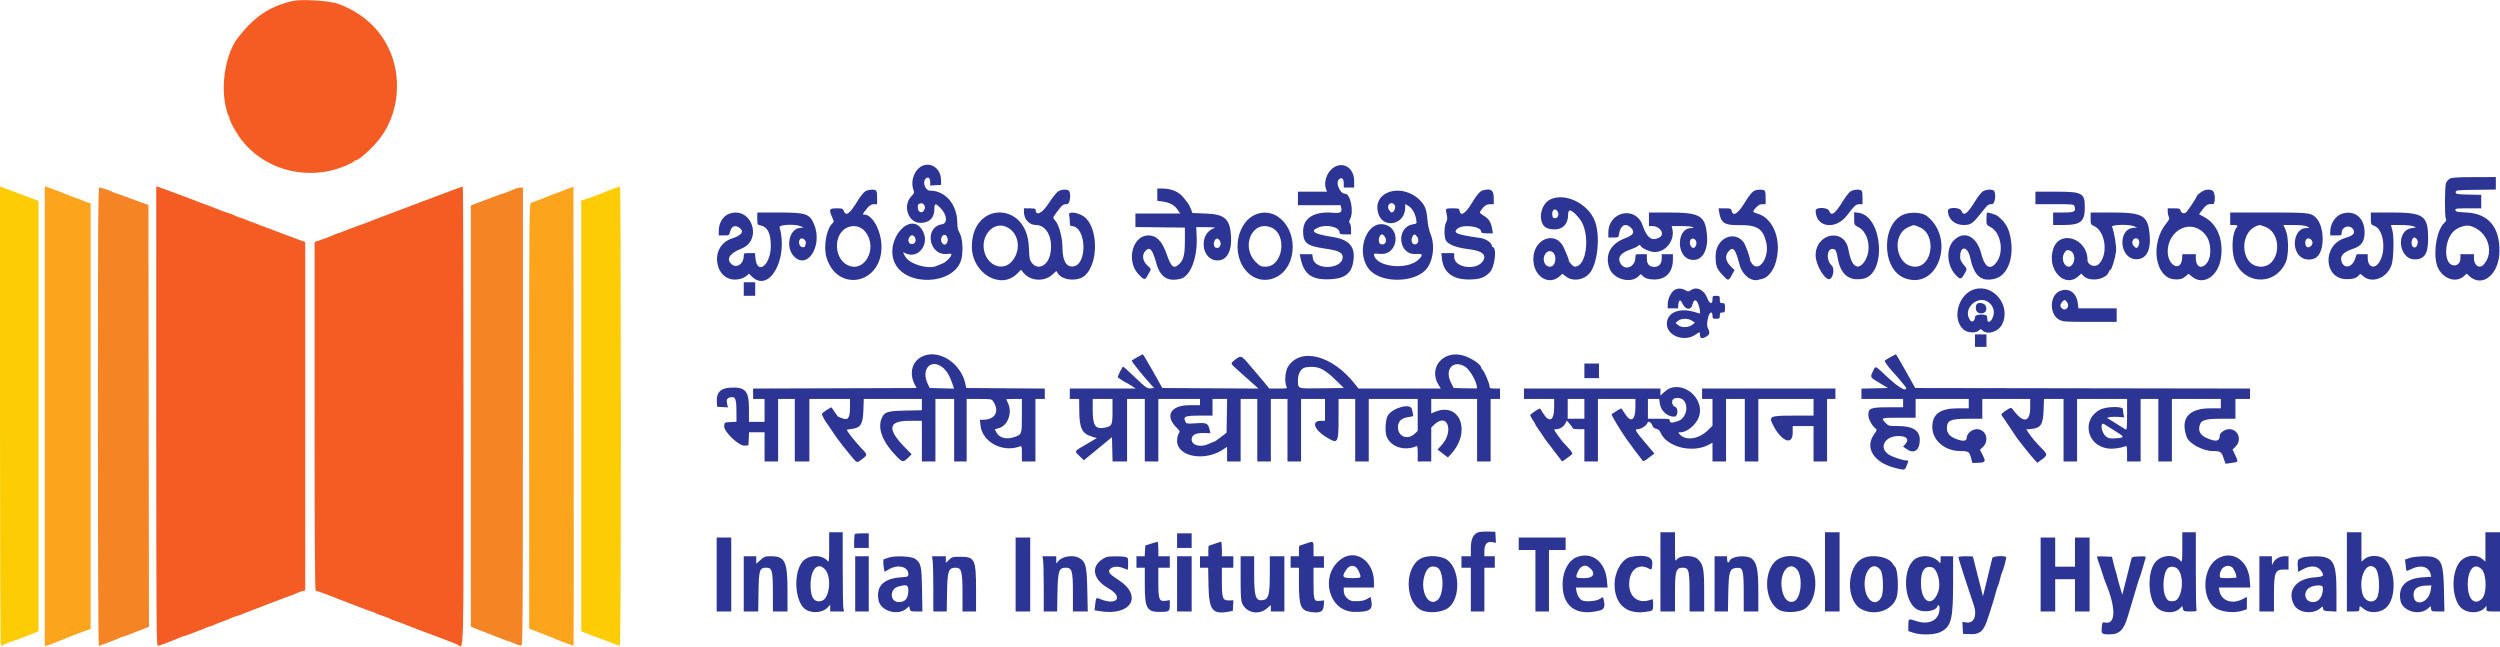 <svg id="svg" version="1.1" xmlns="http://www.w3.org/2000/svg" xmlns:xlink="http://www.w3.org/1999/xlink" width="400" height="103.497" viewBox="0, 0, 400,103.497"><g id="svgg"><path id="path0" d="M7.167 66.592 L 7.167 103.372 7.542 103.285 C 7.879 103.206,9.562 102.550,10.417 102.164 C 10.880 101.954,13.669 100.898,14.125 100.759 L 14.500 100.644 14.500 66.575 L 14.500 32.506 14.042 32.397 C 13.790 32.337,13.508 32.232,13.417 32.165 C 13.325 32.098,12.950 31.950,12.583 31.835 C 12.217 31.721,11.692 31.528,11.417 31.406 C 10.777 31.124,8.033 30.075,7.542 29.925 L 7.167 29.811 7.167 66.592 M91.083 30.112 C 90.717 30.237,90.192 30.443,89.917 30.568 C 89.642 30.694,89.229 30.850,89.000 30.917 C 88.771 30.983,88.358 31.138,88.083 31.262 C 87.581 31.487,85.504 32.275,84.958 32.447 C 84.682 32.534,84.667 34.304,84.669 66.561 L 84.671 100.583 86.544 101.307 C 87.574 101.705,88.642 102.130,88.917 102.252 C 89.856 102.669,91.718 103.338,91.776 103.280 C 91.808 103.248,91.815 86.720,91.792 66.552 L 91.750 29.883 91.083 30.112 " stroke="none" fill="#fca41c" fill-rule="evenodd"></path><path id="path1" d="M147.747 26.468 C 146.382 26.937,145.595 28.912,146.169 30.423 C 146.317 30.811,146.274 30.935,145.838 31.381 C 144.362 32.890,145.307 35.676,147.289 35.661 C 148.704 35.650,149.497 34.860,149.499 33.458 C 149.500 32.486,149.687 32.459,150.501 33.314 C 151.549 34.416,151.652 35.740,150.701 35.892 C 147.841 36.349,148.603 40.907,151.494 40.630 C 152.181 40.564,152.289 40.592,152.210 40.818 C 152.051 41.276,151.316 41.968,150.772 42.171 C 150.485 42.279,150.089 42.443,149.893 42.535 C 148.611 43.140,145.642 42.315,144.906 41.150 C 144.416 40.373,144.402 40.269,144.822 40.494 C 146.808 41.557,148.775 39.173,147.682 37.030 C 145.853 33.445,141.448 38.330,143.154 42.051 C 144.910 45.882,152.474 45.615,153.763 41.676 C 154.160 40.461,154.039 38.125,153.533 37.269 C 153.270 36.824,153.167 36.377,153.167 35.692 C 153.167 32.728,151.286 30.500,148.786 30.500 C 148.051 30.500,147.551 29.139,148.088 28.602 C 148.479 28.212,148.833 28.453,148.833 29.110 L 148.833 29.684 149.708 29.634 L 150.583 29.583 150.560 28.708 C 150.518 27.087,149.138 25.989,147.747 26.468 M213.192 26.944 C 212.246 27.688,211.771 29.210,212.163 30.239 L 212.325 30.667 209.996 30.667 L 207.667 30.667 207.667 31.750 L 207.667 32.833 211.080 32.833 L 214.494 32.833 214.599 33.252 C 214.772 33.942,214.452 34.146,213.349 34.046 C 210.292 33.769,208.500 34.860,208.500 37.000 C 208.500 38.887,209.106 39.364,212.034 39.780 C 214.164 40.083,214.835 40.409,214.831 41.136 C 214.820 43.109,210.378 43.296,210.065 41.337 L 209.957 40.667 208.958 40.667 L 207.958 40.667 208.065 41.199 C 208.581 43.779,209.743 44.717,212.395 44.694 C 214.972 44.672,216.138 43.911,216.497 42.015 C 216.959 39.581,215.983 38.351,213.250 37.922 C 210.167 37.438,209.503 36.996,210.952 36.391 C 212.276 35.838,214.333 36.326,214.333 37.192 C 214.333 37.454,214.470 37.500,215.250 37.500 L 216.167 37.500 216.167 36.700 C 216.167 36.260,216.078 35.812,215.970 35.703 C 215.819 35.552,215.829 35.404,216.012 35.061 C 216.651 33.867,216.082 31.000,215.206 31.000 C 214.375 31.000,213.628 29.183,214.248 28.668 C 214.678 28.312,215.000 28.595,215.000 29.328 L 215.000 30.000 215.833 30.000 L 216.667 30.000 216.667 28.989 C 216.667 26.790,214.789 25.685,213.192 26.944 M391.981 28.583 C 391.742 28.713,391.464 29.029,391.363 29.285 C 391.147 29.837,391.130 34.620,391.344 35.019 C 391.447 35.213,391.388 35.382,391.139 35.604 C 389.980 36.639,389.326 39.879,389.825 42.111 C 390.332 44.378,392.812 45.517,394.266 44.152 L 394.667 43.775 395.057 44.142 C 397.188 46.144,399.917 43.865,399.917 40.083 C 399.917 36.286,398.105 34.183,394.683 34.007 C 393.179 33.930,392.912 33.874,392.865 33.625 C 392.814 33.360,392.999 33.333,394.904 33.333 L 397.000 33.333 397.000 32.255 L 397.000 31.177 394.958 31.130 C 393.043 31.086,392.917 31.063,392.917 30.750 C 392.917 30.430,393.043 30.415,396.125 30.371 L 399.333 30.326 399.333 29.330 L 399.333 28.333 395.875 28.340 C 393.214 28.345,392.316 28.401,391.981 28.583 M185.167 31.148 L 185.167 32.129 185.958 32.237 C 187.143 32.399,187.864 32.776,188.386 33.509 L 188.855 34.167 185.261 34.167 L 181.667 34.167 181.667 35.247 L 181.667 36.327 185.625 36.372 L 189.583 36.417 189.581 38.583 C 189.578 40.960,189.343 41.742,188.411 42.475 C 187.738 43.004,187.336 42.589,186.664 40.667 C 185.934 38.579,185.046 37.667,183.747 37.667 C 181.224 37.667,180.159 41.658,182.104 43.821 C 182.972 44.787,183.215 44.852,183.540 44.208 C 183.668 43.956,183.872 43.592,183.994 43.400 C 184.196 43.082,184.157 42.996,183.570 42.458 C 182.814 41.765,182.674 40.803,183.238 40.180 C 183.959 39.383,184.381 39.839,184.999 42.083 C 185.616 44.326,186.838 45.120,188.883 44.607 C 190.492 44.203,191.630 41.203,191.467 37.796 L 191.397 36.333 193.074 36.348 C 194.145 36.357,194.596 36.409,194.324 36.491 C 191.733 37.277,192.147 41.667,194.812 41.667 C 196.308 41.667,197.120 40.193,196.964 37.763 C 196.788 35.017,195.968 34.284,192.939 34.167 L 190.795 34.083 190.531 33.417 C 190.387 33.050,190.189 32.661,190.092 32.552 C 189.996 32.443,189.731 32.097,189.505 31.783 C 188.746 30.733,187.508 30.169,185.958 30.168 L 185.167 30.167 185.167 31.148 M138.471 30.589 C 138.226 30.722,137.669 31.413,137.233 32.124 C 135.943 34.231,135.348 34.664,135.000 33.750 C 134.855 33.369,134.755 33.333,133.837 33.333 C 132.676 33.333,132.586 33.522,133.153 34.772 C 133.461 35.449,133.461 35.465,133.138 35.788 C 132.203 36.723,131.735 39.532,132.239 41.191 C 133.961 46.867,141.040 45.494,141.040 39.485 C 141.040 37.007,139.613 34.333,138.290 34.333 C 137.988 34.333,137.989 34.317,138.308 33.875 C 138.961 32.968,139.343 32.667,139.840 32.667 L 140.333 32.667 140.333 31.601 C 140.333 30.783,140.272 30.512,140.070 30.434 C 139.631 30.266,138.942 30.333,138.471 30.589 M169.291 30.638 C 169.039 30.804,168.388 31.622,167.845 32.455 C 166.701 34.208,165.723 34.660,165.672 33.458 C 165.669 33.390,165.254 33.333,164.750 33.333 L 163.833 33.333 163.833 33.925 C 163.833 35.081,164.681 36.000,165.748 36.000 C 167.533 36.000,168.608 38.301,168.002 40.824 C 167.605 42.479,166.156 43.212,165.238 42.221 C 164.741 41.685,164.708 41.539,164.609 39.417 C 164.269 32.165,155.500 32.202,155.500 39.456 C 155.500 43.744,160.141 46.471,162.793 43.740 L 163.352 43.164 163.777 43.669 C 164.896 44.999,167.093 45.119,168.399 43.922 L 169.011 43.362 169.280 43.773 C 170.037 44.927,172.602 45.072,173.668 44.019 C 175.846 41.869,175.666 36.192,173.370 34.612 C 172.439 33.971,170.907 33.798,171.055 34.350 C 171.114 34.570,171.163 35.069,171.164 35.458 C 171.166 35.986,171.233 36.167,171.425 36.167 C 173.835 36.167,174.075 42.400,171.673 42.637 C 170.604 42.742,170.003 41.693,170.001 39.719 C 169.999 38.056,169.445 35.951,168.836 35.298 C 168.400 34.830,168.391 34.873,169.169 33.830 C 169.951 32.782,170.096 32.673,170.708 32.669 C 171.266 32.666,171.443 30.642,170.903 30.434 C 170.419 30.249,169.755 30.333,169.291 30.638 M237.286 30.449 C 236.810 30.573,236.288 31.164,235.527 32.440 C 234.488 34.182,233.672 34.700,233.530 33.707 C 233.481 33.364,233.388 33.333,232.405 33.333 C 231.235 33.333,231.243 33.325,231.493 34.404 C 231.610 34.907,231.583 35.178,231.379 35.571 C 231.068 36.171,231.028 37.710,231.306 38.384 C 231.586 39.064,232.905 39.610,234.833 39.842 C 237.060 40.110,237.857 40.689,237.337 41.660 C 236.424 43.366,232.667 42.915,232.667 41.100 L 232.667 40.500 231.643 40.500 L 230.620 40.500 230.713 41.398 C 230.937 43.572,232.438 44.731,235.014 44.717 C 236.723 44.709,237.470 44.458,238.333 43.602 C 239.137 42.805,239.540 39.763,238.870 39.540 C 238.758 39.503,238.667 39.373,238.667 39.251 C 238.667 38.832,237.686 38.190,236.874 38.078 C 233.163 37.565,232.462 37.297,233.117 36.642 C 233.931 35.828,237.000 36.175,237.000 37.081 C 237.000 37.276,237.211 37.333,237.931 37.333 L 238.863 37.333 238.745 36.625 C 238.570 35.571,238.231 35.033,237.415 34.516 C 236.694 34.059,236.687 34.045,236.957 33.651 C 237.434 32.954,237.867 32.667,238.442 32.667 L 239.000 32.667 239.000 31.673 C 239.000 30.427,238.565 30.117,237.286 30.449 M280.852 30.452 C 280.366 30.644,279.953 31.128,279.129 32.468 C 278.059 34.207,277.301 34.678,277.068 33.750 C 276.971 33.364,276.891 33.333,275.967 33.333 L 274.971 33.333 275.085 34.042 C 275.347 35.669,275.959 36.058,278.202 36.020 C 281.153 35.970,282.085 36.566,282.610 38.836 C 283.142 41.139,281.465 43.651,280.345 42.228 C 280.155 41.986,280.000 41.699,280.000 41.589 C 280.000 41.121,279.277 39.140,278.958 38.734 C 277.404 36.758,274.500 38.187,274.500 40.928 C 274.500 42.532,274.645 42.950,275.546 43.935 C 276.511 44.991,276.552 44.992,277.110 43.977 L 277.531 43.213 276.918 42.617 C 276.099 41.822,275.954 40.933,276.534 40.259 C 277.307 39.360,277.664 39.780,278.340 42.383 C 278.756 43.984,280.205 45.122,281.369 44.761 C 281.487 44.724,281.783 44.651,282.027 44.598 C 282.772 44.435,283.623 43.452,284.015 42.299 C 285.225 38.744,283.859 34.892,281.129 34.157 C 280.373 33.953,280.358 33.854,280.984 33.184 C 281.323 32.821,281.621 32.667,281.984 32.667 L 282.500 32.667 282.500 31.601 C 282.500 30.783,282.439 30.512,282.236 30.434 C 281.922 30.314,281.176 30.323,280.852 30.452 M296.138 30.589 C 295.893 30.722,295.336 31.413,294.900 32.124 C 293.610 34.231,293.014 34.664,292.667 33.750 C 292.435 33.141,290.498 33.103,290.504 33.708 C 290.530 36.399,293.695 36.863,295.532 34.446 C 296.718 32.885,296.960 32.667,297.506 32.667 L 298.000 32.667 298.000 31.601 C 298.000 30.783,297.939 30.512,297.736 30.434 C 297.298 30.266,296.609 30.333,296.138 30.589 M317.304 30.589 C 317.059 30.722,316.502 31.413,316.067 32.124 C 314.776 34.231,314.181 34.664,313.833 33.750 C 313.602 33.141,311.664 33.103,311.670 33.708 C 311.684 35.062,312.727 36.000,314.219 36.000 C 315.312 36.000,315.636 35.776,316.956 34.108 C 318.061 32.712,318.109 32.673,318.708 32.669 C 319.266 32.666,319.443 30.642,318.903 30.434 C 318.465 30.266,317.776 30.333,317.304 30.589 M352.123 30.777 C 351.780 31.020,351.500 31.281,351.500 31.355 C 351.500 31.558,350.060 33.743,349.763 33.989 C 349.436 34.261,348.995 34.099,348.881 33.666 C 348.807 33.381,348.653 33.333,347.814 33.333 L 346.833 33.333 346.833 33.844 C 346.833 34.125,346.913 34.505,347.011 34.688 C 347.159 34.964,347.093 35.139,346.618 35.719 C 343.983 38.939,344.781 44.455,347.917 44.694 C 348.728 44.756,349.175 44.638,349.654 44.235 L 350.167 43.804 350.672 44.229 C 352.495 45.763,354.908 44.252,355.347 41.301 C 355.782 38.373,354.762 35.850,352.691 34.731 L 351.851 34.277 352.161 33.847 C 352.936 32.772,353.245 32.577,354.042 32.658 C 354.497 32.704,354.469 30.751,354.011 30.506 C 353.465 30.214,352.775 30.313,352.123 30.777 M222.069 30.801 C 220.678 31.378,220.088 32.613,220.501 34.087 C 221.234 36.704,224.833 35.983,224.833 33.220 L 224.833 32.648 225.349 32.949 C 225.941 33.294,226.444 34.173,226.596 35.127 C 226.702 35.785,226.701 35.785,226.059 35.895 C 223.331 36.361,223.704 40.779,226.459 40.637 C 227.650 40.576,227.750 40.717,227.042 41.461 C 225.239 43.354,219.833 42.712,219.833 40.605 C 219.833 40.568,220.302 40.575,220.875 40.620 C 223.711 40.843,224.244 36.436,221.444 35.911 C 218.401 35.340,216.793 40.838,219.276 43.322 C 221.225 45.271,226.059 45.233,228.039 43.253 C 229.276 42.016,229.667 39.298,228.877 37.417 C 228.684 36.958,228.480 36.058,228.422 35.417 C 228.244 33.450,228.033 32.882,227.149 31.999 C 225.781 30.630,223.678 30.134,222.069 30.801 M325.667 31.667 L 325.667 32.667 328.739 32.667 C 331.664 32.667,331.816 32.683,331.917 33.000 C 332.189 33.857,331.938 34.000,330.155 34.000 L 328.500 34.000 328.500 35.000 L 328.500 36.000 330.183 36.000 C 332.859 36.000,333.543 35.461,333.570 33.333 C 333.600 30.877,333.234 30.667,328.933 30.667 L 325.667 30.667 325.667 31.667 M248.083 31.892 C 246.248 32.744,245.975 36.097,247.703 36.560 C 249.616 37.073,250.897 36.182,250.897 34.340 C 250.897 33.294,251.492 33.500,252.703 34.965 C 254.499 37.137,253.973 42.660,251.970 42.666 C 251.690 42.667,251.000 41.929,251.000 41.628 C 251.000 41.539,250.898 41.231,250.773 40.942 C 250.648 40.653,250.413 40.102,250.251 39.717 C 249.025 36.798,245.333 38.105,245.333 41.458 C 245.333 44.237,247.830 45.814,249.598 44.153 L 249.976 43.798 250.577 44.256 C 251.645 45.071,253.369 44.832,254.315 43.738 C 255.634 42.212,256.090 37.721,255.167 35.344 C 254.087 32.566,250.451 30.794,248.083 31.892 M147.826 32.741 C 148.296 33.307,147.643 34.298,147.097 33.845 C 146.784 33.585,146.745 32.730,147.042 32.610 C 147.413 32.461,147.622 32.495,147.826 32.741 M223.173 32.845 C 223.365 33.204,223.016 34.000,222.667 34.000 C 222.579 34.000,222.388 33.818,222.242 33.595 C 221.921 33.105,222.156 32.500,222.667 32.500 C 222.844 32.500,223.071 32.655,223.173 32.845 M249.158 33.740 C 249.516 34.171,249.310 34.917,248.833 34.917 C 248.481 34.917,248.408 34.829,248.363 34.351 C 248.291 33.605,248.752 33.251,249.158 33.740 M116.770 34.164 C 115.719 34.497,115.000 35.624,115.000 36.937 L 115.000 37.667 115.827 37.667 C 116.650 37.667,116.655 37.664,116.833 37.002 C 117.048 36.204,117.596 35.973,118.251 36.402 C 119.154 36.994,118.728 37.639,117.083 38.171 C 113.231 39.416,114.411 45.530,118.333 44.648 C 118.746 44.556,119.251 44.323,119.455 44.131 L 119.827 43.781 120.252 44.206 C 123.025 46.980,126.168 41.487,124.733 36.375 C 124.610 35.935,127.188 35.803,128.114 36.202 L 128.583 36.404 127.981 36.461 C 126.298 36.619,125.657 39.511,126.984 40.958 C 129.139 43.307,131.691 39.342,130.249 35.887 C 129.541 34.194,128.962 34.002,124.542 34.001 L 121.167 34.000 121.167 34.979 C 121.167 35.916,121.187 35.962,121.629 36.051 C 122.809 36.287,123.334 37.309,123.332 39.365 C 123.330 42.404,121.141 44.141,120.870 41.319 L 120.791 40.500 119.895 40.500 C 119.022 40.500,119.000 40.512,119.000 40.975 C 119.000 42.218,117.878 42.976,117.069 42.280 C 116.130 41.472,116.710 40.538,118.618 39.785 C 122.071 38.422,120.302 33.043,116.770 34.164 M201.417 34.146 C 197.858 35.068,196.781 40.806,199.641 43.613 C 201.837 45.769,205.324 44.810,206.437 41.744 C 207.927 37.639,205.005 33.216,201.417 34.146 M263.833 35.083 L 263.833 36.167 264.342 36.167 C 265.607 36.167,266.453 37.490,265.511 37.994 C 264.294 38.645,263.509 38.086,262.827 36.083 C 261.735 32.873,257.333 33.801,257.333 37.241 L 257.333 38.000 258.145 38.000 C 258.955 38.000,258.958 37.998,259.058 37.375 C 259.272 36.042,260.119 35.604,260.924 36.409 C 261.639 37.124,261.395 37.594,260.045 38.103 C 257.697 38.988,256.761 40.729,257.487 42.860 C 258.111 44.691,260.988 45.470,262.225 44.143 C 262.508 43.839,262.581 43.823,262.736 44.034 C 263.067 44.483,263.739 44.722,264.666 44.721 C 266.573 44.720,267.667 43.536,267.667 41.475 L 267.667 40.667 266.773 40.667 L 265.879 40.667 265.879 41.348 C 265.879 42.205,265.412 42.724,264.661 42.703 C 263.879 42.681,263.500 42.253,263.500 41.391 L 263.500 40.667 262.583 40.667 C 261.682 40.667,261.667 40.675,261.667 41.153 C 261.667 42.746,259.959 43.421,259.252 42.108 C 258.739 41.156,259.352 40.396,261.083 39.839 C 261.450 39.721,261.887 39.504,262.055 39.357 C 262.336 39.112,262.373 39.113,262.519 39.373 C 262.730 39.750,264.079 40.334,264.730 40.330 C 266.553 40.317,267.981 38.478,267.582 36.658 L 267.474 36.167 269.028 36.169 C 269.884 36.171,270.696 36.244,270.833 36.333 C 271.023 36.456,270.954 36.496,270.544 36.497 C 268.320 36.508,268.150 40.895,270.350 41.503 C 272.167 42.005,273.366 40.290,273.111 37.555 C 272.825 34.488,272.007 34.010,267.042 34.004 L 263.833 34.000 263.833 35.083 M296.667 34.975 C 296.667 35.992,296.668 35.994,297.319 36.326 C 299.161 37.266,299.561 40.568,298.032 42.208 C 297.047 43.265,296.168 42.386,295.741 39.917 C 295.136 36.412,290.500 37.255,290.500 40.870 C 290.500 42.268,291.851 44.667,292.639 44.667 C 293.269 44.667,293.612 42.996,293.083 42.500 C 291.953 41.438,292.434 39.215,293.630 39.974 C 293.747 40.048,293.920 40.590,294.014 41.179 C 294.450 43.891,295.803 45.022,298.095 44.592 C 301.909 43.877,301.261 34.572,297.361 34.049 L 296.667 33.956 296.667 34.975 M304.965 34.199 C 301.022 35.247,300.861 43.021,304.752 44.501 C 310.034 46.509,312.976 38.242,308.291 34.556 C 307.649 34.050,306.135 33.888,304.965 34.199 M317.833 34.997 C 317.833 35.980,317.841 35.997,318.458 36.313 C 320.325 37.269,320.727 40.844,319.133 42.328 C 318.234 43.166,317.509 42.574,317.001 40.589 C 316.270 37.729,314.192 36.769,312.547 38.531 C 311.364 39.798,311.493 42.393,312.813 43.875 C 313.591 44.748,313.766 44.757,314.242 43.945 C 314.772 43.042,314.772 43.040,314.167 42.333 C 313.892 42.012,313.656 41.600,313.641 41.417 C 313.473 39.292,314.806 39.189,315.251 41.292 C 315.864 44.187,317.024 45.154,319.208 44.588 C 321.234 44.062,322.307 41.185,321.674 37.970 C 321.364 36.396,320.829 35.519,319.564 34.510 C 319.388 34.370,318.231 34.003,317.958 34.001 C 317.890 34.000,317.833 34.448,317.833 34.997 M334.500 34.959 C 334.500 35.870,334.526 35.930,335.011 36.145 C 336.854 36.961,337.364 40.590,335.863 42.208 C 335.244 42.876,334.000 42.464,334.000 41.592 C 334.000 38.127,329.554 36.687,328.520 39.817 C 327.423 43.139,330.366 46.250,332.611 44.140 L 333.002 43.773 333.335 44.130 C 334.301 45.167,337.022 44.744,337.418 43.496 C 337.475 43.315,337.589 43.167,337.671 43.167 C 337.864 43.167,338.430 41.321,338.566 40.250 C 338.664 39.474,338.280 37.103,337.925 36.292 C 337.767 35.931,340.648 35.858,341.447 36.202 L 341.917 36.404 341.315 36.461 C 338.801 36.697,339.111 41.283,341.653 41.467 C 343.340 41.589,344.186 40.144,343.944 37.555 C 343.654 34.450,342.890 34.002,337.875 34.001 L 334.500 34.000 334.500 34.959 M356.833 35.000 L 356.833 36.000 357.417 36.000 C 358.001 36.000,358.132 36.129,357.848 36.425 C 357.178 37.125,356.984 39.969,357.502 41.506 C 358.863 45.546,363.898 45.861,365.698 42.020 C 366.216 40.914,366.216 37.953,365.698 36.792 L 365.345 36.000 367.048 36.006 C 368.208 36.010,368.883 36.088,369.167 36.250 C 369.583 36.488,369.583 36.488,368.949 36.494 C 367.219 36.510,366.524 39.452,367.905 40.915 C 368.504 41.550,369.515 41.714,370.388 41.316 C 372.032 40.567,372.048 36.102,370.412 34.690 C 369.663 34.045,369.175 34.000,362.876 34.000 L 356.833 34.000 356.833 35.000 M374.750 34.184 C 373.694 34.509,372.844 35.777,372.837 37.042 L 372.833 37.667 373.750 37.667 C 374.617 37.667,374.667 37.644,374.667 37.250 C 374.667 36.296,375.883 35.871,376.458 36.624 C 376.937 37.251,376.559 37.695,375.216 38.086 C 371.532 39.157,371.744 44.664,375.469 44.666 C 376.545 44.667,377.099 44.484,377.445 44.014 C 377.619 43.778,377.682 43.790,378.043 44.129 C 379.454 45.454,381.931 44.518,382.652 42.388 C 382.985 41.404,383.068 37.927,382.785 36.875 L 382.549 36.000 384.097 36.000 C 384.948 36.000,385.856 36.088,386.114 36.194 L 386.583 36.389 385.863 36.499 C 383.280 36.893,383.748 41.500,386.372 41.500 C 387.912 41.500,388.501 40.587,388.499 38.197 C 388.497 34.493,387.810 34.002,382.625 34.001 L 379.333 34.000 379.335 34.958 C 379.337 35.910,379.341 35.919,379.971 36.183 C 381.473 36.813,381.835 40.454,380.562 42.125 C 379.812 43.110,378.833 42.642,378.833 41.296 L 378.833 40.667 377.956 40.667 L 377.078 40.667 376.793 41.470 C 376.327 42.782,375.098 43.051,374.673 41.935 C 374.320 41.005,374.869 40.343,376.417 39.834 C 377.834 39.367,378.333 38.671,378.333 37.167 C 378.333 34.867,376.767 33.564,374.750 34.184 M138.445 37.075 C 140.599 39.776,138.192 43.949,135.422 42.315 C 133.680 41.287,133.372 38.273,134.867 36.878 C 135.939 35.877,137.560 35.966,138.445 37.075 M160.938 36.267 C 162.953 37.099,163.490 39.818,162.011 41.698 C 160.605 43.486,158.036 42.624,157.470 40.175 C 156.900 37.705,158.917 35.432,160.938 36.267 M307.142 36.355 C 309.848 37.479,309.257 42.667,306.424 42.667 C 303.374 42.667,302.500 37.600,305.333 36.343 C 306.260 35.932,306.124 35.932,307.142 36.355 M362.349 36.256 C 365.341 37.311,364.841 42.667,361.750 42.667 C 358.280 42.667,358.148 36.614,361.604 36.004 C 361.615 36.002,361.951 36.115,362.349 36.256 M395.350 36.178 C 398.046 37.027,399.152 40.278,397.429 42.292 C 396.748 43.088,395.833 42.517,395.833 41.296 L 395.833 40.667 394.750 40.667 L 393.667 40.667 393.667 41.329 C 393.667 42.118,393.115 42.607,392.420 42.432 C 390.957 42.065,391.070 38.422,392.589 36.995 C 393.325 36.303,394.574 35.934,395.350 36.178 M203.400 36.399 C 206.022 37.495,205.290 42.667,202.513 42.667 C 201.762 42.667,201.615 42.599,200.957 41.958 C 198.437 39.500,200.358 35.128,203.400 36.399 M351.717 36.607 C 353.069 37.299,353.743 38.646,353.641 40.450 C 353.507 42.815,351.333 43.613,351.333 41.296 L 351.333 40.667 350.260 40.667 L 349.186 40.667 349.135 41.358 C 348.969 43.592,346.833 42.552,346.833 40.238 C 346.833 37.411,349.466 35.454,351.717 36.607 M146.500 38.437 C 146.500 38.910,146.024 39.203,145.621 38.978 C 145.256 38.774,145.251 38.200,145.610 37.803 C 145.958 37.419,146.500 37.805,146.500 38.437 M151.609 38.128 C 151.717 38.559,151.537 39.016,151.216 39.123 C 150.871 39.237,150.470 38.642,150.584 38.186 C 150.782 37.397,151.417 37.361,151.609 38.128 M221.593 37.909 C 222.024 38.566,221.587 39.318,220.923 39.063 C 220.380 38.854,220.591 37.500,221.167 37.500 C 221.254 37.500,221.446 37.684,221.593 37.909 M226.760 37.909 C 227.059 38.365,226.962 38.915,226.556 39.071 C 225.976 39.293,225.634 38.518,226.006 37.822 C 226.236 37.393,226.437 37.416,226.760 37.909 M128.924 38.958 C 128.874 39.088,128.833 39.255,128.833 39.329 C 128.833 39.600,128.336 39.646,128.088 39.398 C 127.745 39.055,127.765 38.390,128.125 38.180 C 128.472 37.978,129.075 38.565,128.924 38.958 M342.266 38.586 C 342.366 38.985,342.097 39.667,341.839 39.667 C 341.580 39.667,341.167 39.155,341.167 38.833 C 341.167 38.046,342.078 37.841,342.266 38.586 M370.000 38.833 C 370.000 39.306,369.389 39.754,369.086 39.503 C 368.739 39.214,368.763 38.389,369.125 38.187 C 369.470 37.994,370.000 38.385,370.000 38.833 M386.633 38.200 C 387.152 38.718,386.629 39.953,386.083 39.500 C 385.659 39.148,385.851 38.000,386.333 38.000 C 386.388 38.000,386.523 38.090,386.633 38.200 M195.175 38.516 C 195.465 39.057,195.239 39.667,194.750 39.667 C 194.456 39.667,194.311 39.553,194.239 39.266 C 194.120 38.792,194.411 38.167,194.750 38.167 C 194.881 38.167,195.072 38.324,195.175 38.516 M271.345 38.521 C 271.573 38.948,271.311 39.667,270.926 39.667 C 270.579 39.667,270.286 39.047,270.406 38.568 C 270.533 38.062,271.084 38.034,271.345 38.521 M331.327 40.163 C 331.973 40.509,332.088 41.734,331.534 42.375 C 330.681 43.360,329.576 41.686,330.286 40.484 C 330.588 39.972,330.830 39.897,331.327 40.163 M248.568 40.483 C 248.917 40.869,248.962 41.698,248.664 42.255 C 248.376 42.793,247.623 42.815,247.259 42.296 C 246.461 41.157,247.667 39.487,248.568 40.483 M119.000 46.250 L 119.000 47.333 119.917 47.333 L 120.833 47.333 120.833 46.250 L 120.833 45.167 119.917 45.167 L 119.000 45.167 119.000 46.250 M267.868 46.428 C 267.332 46.803,266.833 47.879,266.833 48.660 L 266.833 49.333 267.657 49.333 L 268.480 49.333 268.532 48.721 C 268.602 47.882,268.886 47.859,269.248 48.662 C 269.639 49.530,270.548 49.660,270.745 48.876 C 271.005 47.840,271.369 47.764,271.732 48.670 C 271.958 49.235,272.100 50.171,271.958 50.165 C 271.935 50.164,271.548 50.051,271.099 49.915 C 268.573 49.149,266.552 50.104,266.708 51.990 C 266.859 53.824,269.590 54.741,271.291 53.530 C 271.936 53.071,272.000 53.075,272.000 53.573 C 272.000 54.153,272.277 54.250,272.931 53.897 C 273.531 53.574,273.634 53.228,273.309 52.621 C 273.077 52.187,273.083 51.598,273.328 50.686 C 273.549 49.865,274.000 49.740,274.000 50.500 C 274.000 50.960,274.046 51.000,274.583 51.000 C 275.120 51.000,275.167 50.960,275.167 50.500 C 275.167 50.078,275.231 50.000,275.583 50.000 C 275.966 50.000,276.000 49.939,276.000 49.250 C 276.000 48.561,275.966 48.500,275.583 48.500 C 275.218 48.500,275.167 48.428,275.167 47.917 C 275.167 47.361,275.139 47.333,274.583 47.333 C 274.025 47.333,274.000 47.359,274.000 47.929 C 274.000 48.773,273.508 48.637,273.160 47.697 C 272.666 46.358,271.456 45.783,270.517 46.440 C 270.154 46.694,270.092 46.694,269.662 46.440 C 269.078 46.095,268.350 46.090,267.868 46.428 M315.926 46.278 C 313.309 47.023,312.222 51.088,314.194 52.748 C 314.816 53.270,316.159 53.341,316.625 52.875 C 316.903 52.597,316.931 52.597,317.208 52.875 C 317.979 53.645,319.775 53.070,320.358 51.867 C 321.783 48.923,318.992 45.405,315.926 46.278 M329.545 46.580 C 327.901 47.295,327.869 50.334,329.497 51.165 C 330.104 51.475,330.475 51.500,334.410 51.500 L 338.667 51.500 338.667 50.417 L 338.667 49.333 335.607 49.333 L 332.546 49.333 332.449 48.513 C 332.248 46.812,330.969 45.961,329.545 46.580 M318.439 48.595 C 319.078 49.274,319.190 50.149,318.746 51.008 C 318.466 51.549,318.011 51.668,317.981 51.208 C 317.970 51.048,317.951 50.804,317.939 50.667 C 317.895 50.173,316.000 50.226,316.000 50.721 C 316.000 51.334,315.530 51.660,315.232 51.254 C 313.808 49.306,316.783 46.839,318.439 48.595 M330.758 48.405 C 331.226 49.120,330.458 49.891,329.867 49.300 C 329.589 49.023,329.617 48.665,329.942 48.305 C 330.306 47.903,330.440 47.920,330.758 48.405 M316.233 48.734 C 315.953 49.463,316.236 50.082,316.874 50.135 C 317.645 50.199,318.025 49.636,317.697 48.917 C 317.479 48.439,316.398 48.304,316.233 48.734 M270.721 51.313 L 271.191 51.623 270.740 51.978 C 270.142 52.448,269.019 52.459,268.477 52.000 L 268.083 51.667 268.477 51.333 C 268.984 50.904,270.085 50.894,270.721 51.313 M316.000 54.500 L 316.000 55.500 316.917 55.500 L 317.833 55.500 317.833 54.500 L 317.833 53.500 316.917 53.500 L 316.000 53.500 316.000 54.500 M147.857 56.909 C 145.988 57.586,145.345 59.637,146.393 61.583 L 146.662 62.083 133.581 62.126 L 120.500 62.169 120.500 63.001 L 120.500 63.833 121.417 63.833 L 122.333 63.833 122.333 65.667 L 122.333 67.500 121.083 67.500 L 119.833 67.500 119.833 65.429 C 119.833 62.533,119.269 61.891,116.846 62.028 C 115.225 62.119,114.568 62.855,114.697 64.433 L 114.750 65.083 115.616 65.133 L 116.482 65.183 116.356 64.717 C 116.176 64.050,116.294 63.713,116.746 63.599 C 117.669 63.368,117.828 63.713,117.831 65.950 L 117.833 67.483 116.875 67.533 C 115.917 67.583,115.917 67.583,115.862 68.154 C 115.778 69.033,118.217 71.378,119.136 71.301 L 119.750 71.250 119.800 70.208 L 119.849 69.167 121.091 69.167 L 122.333 69.167 122.333 71.500 L 122.333 73.833 123.417 73.833 L 124.500 73.833 124.500 68.833 L 124.500 63.833 125.833 63.833 L 127.167 63.833 127.167 68.833 L 127.167 73.833 128.333 73.833 L 129.500 73.833 129.500 68.833 L 129.500 63.833 132.750 63.833 L 136.000 63.833 136.000 65.167 C 136.000 66.892,135.689 67.320,134.728 66.918 C 134.397 66.780,134.108 66.667,134.086 66.667 C 134.055 66.667,133.483 65.847,133.055 65.188 C 132.990 65.087,131.501 66.072,131.500 66.217 C 131.500 66.377,131.975 67.313,132.187 67.568 C 132.270 67.668,132.510 68.012,132.720 68.333 C 133.760 69.922,134.472 70.888,135.697 72.375 C 137.245 74.254,137.023 74.146,137.937 73.458 C 138.852 72.770,138.855 72.787,137.622 71.500 C 136.735 70.575,135.500 68.989,135.500 68.776 C 135.500 68.740,135.847 68.671,136.270 68.623 C 137.693 68.463,138.065 67.875,138.141 65.666 L 138.204 63.833 142.852 63.833 L 147.500 63.833 147.500 64.735 L 147.500 65.637 144.875 65.694 C 141.939 65.757,141.497 65.902,141.061 66.945 C 140.382 68.569,141.215 70.720,143.389 72.958 C 144.392 73.992,144.502 74.009,145.273 73.260 L 145.863 72.687 144.769 71.571 C 141.909 68.654,142.115 67.333,145.429 67.333 L 147.500 67.333 147.500 70.583 L 147.500 73.833 148.583 73.833 L 149.667 73.833 149.667 68.833 L 149.667 63.833 151.167 63.833 L 152.667 63.833 152.667 68.833 L 152.667 73.833 153.667 73.833 L 154.667 73.833 154.667 68.833 L 154.667 63.833 156.663 63.833 C 158.581 63.833,158.669 63.849,158.919 64.230 C 159.954 65.809,159.249 67.126,157.352 67.157 L 156.787 67.167 156.878 68.051 C 157.151 70.700,160.368 72.449,163.125 71.447 C 163.493 71.313,163.500 71.335,163.500 72.572 L 163.500 73.833 164.583 73.833 L 165.667 73.833 165.667 68.833 L 165.667 63.833 166.417 63.833 L 167.167 63.833 167.167 63.002 L 167.167 62.171 160.882 62.127 L 154.598 62.083 154.468 61.458 C 153.799 58.233,150.489 55.956,147.857 56.909 M181.966 57.149 C 181.535 57.394,181.135 57.643,181.077 57.700 C 180.986 57.791,183.019 60.307,184.256 61.635 L 184.674 62.083 184.172 62.135 C 183.549 62.200,183.391 62.089,181.413 60.197 C 180.533 59.355,179.760 58.667,179.696 58.667 C 179.563 58.667,178.748 60.319,178.850 60.379 C 178.887 60.400,179.157 60.586,179.452 60.792 C 179.746 60.998,180.024 61.167,180.071 61.167 C 180.117 61.167,180.510 61.392,180.944 61.667 L 181.732 62.167 176.449 62.167 L 171.167 62.167 171.167 63.000 L 171.167 63.833 171.917 63.833 L 172.667 63.833 172.683 65.792 C 172.707 68.551,173.144 69.407,174.774 69.882 L 175.496 70.093 173.826 71.071 C 171.790 72.264,171.866 72.134,172.716 72.961 L 173.417 73.644 175.667 71.794 L 177.917 69.944 177.964 71.889 L 178.011 73.833 179.172 73.833 L 180.333 73.833 180.333 68.833 L 180.333 63.833 181.750 63.833 L 183.167 63.833 183.167 68.833 L 183.167 73.833 184.250 73.833 L 185.333 73.833 185.333 68.833 L 185.333 63.833 188.667 63.833 L 192.000 63.833 192.000 64.333 L 192.000 64.833 190.317 64.833 C 187.337 64.833,186.334 66.501,188.195 68.362 C 188.809 68.975,188.830 69.031,188.589 69.376 C 188.448 69.577,188.333 70.089,188.333 70.514 C 188.333 73.140,192.896 73.919,195.875 71.803 L 196.333 71.477 196.333 72.655 L 196.333 73.833 197.417 73.833 L 198.500 73.833 198.500 68.833 L 198.500 63.833 199.833 63.833 L 201.167 63.833 201.167 68.833 L 201.167 73.833 202.250 73.833 L 203.333 73.833 203.333 68.833 L 203.333 63.833 204.667 63.833 L 206.000 63.833 206.000 68.833 L 206.000 73.833 207.083 73.833 L 208.167 73.833 208.167 68.833 L 208.167 63.833 210.083 63.833 L 212.000 63.833 212.000 65.583 L 212.000 67.333 211.367 67.333 C 209.708 67.333,210.276 68.820,212.414 70.073 C 214.073 71.045,214.167 70.876,214.167 66.903 L 214.167 63.833 215.500 63.833 L 216.833 63.833 216.833 68.833 L 216.833 73.833 217.917 73.833 L 219.000 73.833 219.000 68.833 L 219.000 63.833 222.917 63.833 L 226.833 63.833 226.833 66.385 L 226.833 68.938 226.359 69.392 C 225.233 70.470,223.667 69.866,223.667 68.354 C 223.667 67.422,224.228 66.881,225.349 66.732 C 226.107 66.632,226.183 66.584,226.093 66.268 C 226.037 66.075,225.945 65.701,225.888 65.437 C 225.680 64.482,222.883 65.220,222.082 66.441 C 221.700 67.025,221.555 68.906,221.828 69.734 C 222.389 71.435,224.609 72.229,226.542 71.420 C 226.805 71.310,226.833 71.423,226.833 72.566 L 226.833 73.833 227.917 73.833 L 229.000 73.833 229.000 71.115 L 229.000 68.396 229.474 67.942 C 231.630 65.876,232.695 69.072,230.592 71.296 L 230.006 71.917 230.378 72.213 C 230.583 72.376,230.956 72.662,231.208 72.849 L 231.665 73.189 232.173 72.636 C 235.458 69.060,233.595 64.230,229.578 65.908 L 229.000 66.150 229.000 64.991 L 229.000 63.833 232.667 63.833 L 236.333 63.833 236.333 68.833 L 236.333 73.833 237.417 73.833 L 238.500 73.833 238.500 68.833 L 238.500 63.833 239.250 63.833 L 240.000 63.833 240.000 63.000 L 240.000 62.167 239.167 62.167 C 238.440 62.167,238.333 62.123,238.333 61.828 C 238.333 61.396,237.550 59.526,237.238 59.214 C 237.107 59.083,237.000 58.915,237.000 58.841 C 237.000 58.348,235.469 57.293,234.191 56.905 C 230.952 55.922,228.464 58.829,230.175 61.597 L 230.527 62.167 223.937 62.167 L 217.348 62.167 216.882 61.564 C 213.244 56.855,208.094 55.482,206.072 58.684 C 205.630 59.386,205.496 61.202,205.839 61.844 C 206.004 62.152,205.944 62.167,204.548 62.165 L 203.083 62.164 202.250 61.143 C 201.792 60.582,201.316 60.018,201.192 59.890 C 201.069 59.762,200.516 59.116,199.965 58.454 C 198.573 56.783,198.522 56.771,197.322 57.798 C 196.866 58.189,196.849 58.162,198.458 59.587 C 199.260 60.297,200.241 61.169,200.638 61.524 L 201.358 62.170 193.665 62.127 L 185.972 62.083 184.452 59.375 C 183.616 57.885,182.891 56.675,182.841 56.685 C 182.791 56.694,182.397 56.903,181.966 57.149 M302.467 57.142 C 302.036 57.385,301.632 57.638,301.568 57.704 C 301.468 57.809,302.255 58.893,303.000 59.675 C 303.595 60.300,305.000 61.982,305.000 62.070 C 305.000 62.705,303.811 62.031,302.079 60.417 C 299.896 58.381,300.121 58.477,299.682 59.386 C 299.199 60.384,299.176 60.342,300.708 61.260 L 302.083 62.083 299.958 62.130 L 297.833 62.177 297.833 63.005 L 297.833 63.833 301.167 63.833 L 304.500 63.833 304.500 64.500 L 304.500 65.167 302.102 65.167 C 299.275 65.167,298.909 65.315,298.938 66.443 C 298.955 67.086,299.548 68.171,300.105 68.578 C 300.349 68.757,300.324 68.850,299.855 69.497 C 298.322 71.613,299.784 73.989,303.147 74.850 C 304.778 75.267,304.755 75.271,305.065 74.497 C 305.404 73.649,305.407 73.667,304.943 73.667 C 304.456 73.667,302.734 73.082,302.211 72.740 C 300.548 71.650,301.536 69.762,303.769 69.762 C 305.081 69.762,305.537 70.334,304.829 71.088 L 304.491 71.448 305.129 71.891 C 306.266 72.679,307.167 72.016,307.167 70.392 C 307.167 68.869,306.060 68.167,303.657 68.167 C 302.206 68.167,302.157 68.154,301.668 67.642 C 300.913 66.852,300.963 66.833,303.833 66.833 L 306.500 66.833 306.500 65.333 L 306.500 63.833 310.750 63.833 L 315.000 63.833 315.000 64.583 L 315.000 65.333 313.244 65.333 C 310.428 65.333,309.167 66.251,309.167 68.301 C 309.167 70.457,311.153 72.161,313.678 72.169 C 314.941 72.173,315.102 72.274,315.360 73.222 L 315.594 74.083 316.494 74.044 C 317.687 73.993,317.759 73.877,317.238 72.840 L 316.796 71.961 317.224 71.564 C 318.365 70.506,317.772 68.667,316.289 68.667 C 315.504 68.667,314.667 69.391,314.667 70.071 C 314.667 70.597,314.074 70.652,312.962 70.230 C 311.982 69.859,311.499 69.297,311.503 68.532 C 311.508 67.250,312.065 67.000,314.911 67.000 L 317.167 67.000 317.167 65.417 L 317.167 63.833 321.000 63.833 L 324.833 63.833 324.833 65.167 C 324.833 67.543,323.788 67.781,322.244 65.756 C 321.805 65.181,321.787 65.175,321.345 65.436 C 320.340 66.030,320.103 66.278,320.311 66.521 C 320.420 66.647,320.974 67.462,321.544 68.333 C 322.113 69.204,322.638 69.992,322.710 70.083 C 322.781 70.175,323.308 70.850,323.879 71.583 C 324.449 72.317,325.154 73.170,325.444 73.480 L 325.971 74.043 326.444 73.706 C 327.625 72.864,327.648 72.747,326.799 71.870 C 325.583 70.614,325.165 70.128,324.669 69.394 L 324.204 68.705 325.034 68.626 C 326.523 68.483,326.897 67.912,326.974 65.666 L 327.037 63.833 328.602 63.833 L 330.167 63.833 330.167 68.833 L 330.167 73.833 331.250 73.833 L 332.333 73.833 332.333 68.833 L 332.333 63.833 336.333 63.833 L 340.333 63.833 340.333 66.343 C 340.333 68.304,340.288 68.827,340.125 68.732 C 340.010 68.666,339.542 68.374,339.083 68.083 C 338.625 67.793,337.991 67.398,337.674 67.206 L 337.099 66.857 337.557 66.742 C 337.809 66.678,338.431 66.661,338.940 66.703 L 339.864 66.780 339.765 66.286 C 339.711 66.014,339.667 65.651,339.667 65.479 C 339.667 64.973,336.989 65.024,335.998 65.548 C 333.007 67.129,333.864 71.311,337.270 71.758 C 338.040 71.860,339.274 71.704,340.042 71.409 C 340.304 71.309,340.333 71.427,340.333 72.566 L 340.333 73.833 341.417 73.833 L 342.500 73.833 342.500 68.833 L 342.500 63.833 343.917 63.833 L 345.333 63.833 345.333 68.833 L 345.333 73.833 346.417 73.833 L 347.500 73.833 347.500 68.833 L 347.500 63.833 351.417 63.833 L 355.333 63.833 355.333 64.583 L 355.333 65.333 353.680 65.333 C 350.166 65.333,348.816 66.958,349.872 69.917 C 350.249 70.973,352.458 72.164,354.049 72.169 C 355.262 72.173,355.428 72.280,355.768 73.280 L 356.080 74.199 356.875 74.093 C 358.170 73.922,358.164 73.931,357.660 72.875 L 357.210 71.931 357.689 71.453 C 358.748 70.393,358.115 68.667,356.667 68.667 C 356.025 68.667,355.167 69.238,355.167 69.664 C 355.167 70.610,354.556 70.742,353.117 70.106 C 352.101 69.656,351.723 69.046,351.917 68.166 C 352.127 67.210,352.745 67.001,355.375 67.001 L 357.667 67.000 357.667 65.417 L 357.667 63.833 358.833 63.833 L 360.000 63.833 360.000 63.001 L 360.000 62.168 333.215 62.126 L 306.430 62.083 304.923 59.377 C 304.095 57.889,303.379 56.678,303.333 56.686 C 303.287 56.693,302.898 56.899,302.467 57.142 M253.500 59.333 L 253.500 60.500 254.667 60.500 L 255.833 60.500 255.833 59.333 L 255.833 58.167 254.667 58.167 L 253.500 58.167 253.500 59.333 M150.760 58.746 C 151.431 59.258,151.910 60.018,152.329 61.238 L 152.652 62.177 150.702 62.130 L 148.752 62.083 148.434 61.417 C 147.339 59.118,148.899 57.327,150.760 58.746 M234.416 58.667 C 235.217 59.161,236.333 61.172,236.333 62.119 C 236.333 62.151,235.490 62.156,234.458 62.130 L 232.583 62.083 232.130 61.167 C 231.097 59.075,232.534 57.503,234.416 58.667 M211.009 58.862 C 211.849 59.154,212.628 59.724,213.884 60.964 L 215.017 62.083 211.479 62.128 C 207.472 62.179,207.673 62.249,207.669 60.804 C 207.666 59.757,208.167 58.922,208.881 58.784 C 209.621 58.640,210.463 58.671,211.009 58.862 M267.080 62.158 C 266.895 62.233,266.502 62.520,266.205 62.797 L 265.667 63.300 265.667 62.734 L 265.667 62.167 254.750 62.167 L 243.833 62.167 243.833 63.000 L 243.833 63.833 246.250 63.833 L 248.667 63.833 248.667 65.167 C 248.667 67.317,247.896 67.730,246.892 66.118 C 246.652 65.732,246.437 65.395,246.415 65.368 C 246.331 65.266,244.844 66.259,244.839 66.420 C 244.836 66.513,245.021 66.865,245.250 67.202 C 245.479 67.540,245.667 67.860,245.667 67.915 C 245.667 67.969,245.743 68.105,245.837 68.215 C 245.930 68.326,246.324 68.904,246.712 69.500 C 247.099 70.096,247.492 70.665,247.583 70.764 C 247.675 70.864,247.900 71.151,248.083 71.403 C 248.467 71.930,249.835 73.720,249.924 73.812 C 249.974 73.863,250.977 73.150,251.565 72.647 C 251.647 72.577,251.422 72.202,251.065 71.814 C 250.708 71.426,250.267 70.946,250.083 70.747 C 249.711 70.343,248.667 68.867,248.667 68.745 C 248.667 68.702,248.813 68.667,248.992 68.667 C 249.558 68.667,250.183 68.286,250.443 67.782 L 250.695 67.296 251.174 67.856 C 251.437 68.165,251.656 68.473,251.660 68.542 C 251.664 68.610,252.079 68.667,252.583 68.667 L 253.500 68.667 253.500 71.250 L 253.500 73.833 254.583 73.833 L 255.667 73.833 255.667 68.833 L 255.667 63.833 258.667 63.833 L 261.667 63.833 261.667 65.217 C 261.667 67.286,260.923 67.702,259.968 66.167 C 259.683 65.708,259.422 65.333,259.388 65.333 C 259.331 65.333,257.993 66.146,257.856 66.264 C 257.755 66.350,259.167 68.713,260.250 70.271 C 260.654 70.853,262.658 73.525,262.844 73.730 C 262.919 73.812,263.185 73.717,263.447 73.515 C 263.705 73.315,264.094 73.020,264.311 72.859 L 264.706 72.565 263.721 71.407 C 261.620 68.939,261.453 68.667,262.042 68.666 C 262.566 68.665,263.448 68.093,263.584 67.666 C 263.715 67.252,264.229 67.575,264.426 68.195 C 264.482 68.372,264.737 68.556,265.001 68.608 C 265.320 68.672,265.541 68.862,265.676 69.189 C 266.639 71.513,270.764 72.567,273.389 71.160 L 274.000 70.833 274.000 72.333 L 274.000 73.833 275.083 73.833 L 276.167 73.833 276.167 68.833 L 276.167 63.833 277.667 63.833 L 279.167 63.833 279.167 68.833 L 279.167 73.833 280.250 73.833 L 281.333 73.833 281.333 68.833 L 281.333 63.833 285.750 63.833 L 290.167 63.833 290.167 65.167 L 290.167 66.500 287.026 66.500 C 283.113 66.500,282.942 66.584,283.742 68.111 C 285.083 70.671,286.833 71.306,286.833 69.232 L 286.833 68.167 288.500 68.167 L 290.167 68.167 290.167 71.000 L 290.167 73.833 291.250 73.833 L 292.333 73.833 292.333 68.833 L 292.333 63.833 293.000 63.833 L 293.667 63.833 293.667 63.000 L 293.667 62.167 283.000 62.167 L 272.333 62.167 272.333 63.000 L 272.333 63.833 273.167 63.833 L 274.000 63.833 274.000 65.974 L 274.000 68.115 273.307 68.801 C 271.819 70.274,269.737 70.590,268.744 69.494 C 268.457 69.176,268.462 69.167,268.903 69.167 C 269.882 69.167,271.266 68.048,271.765 66.855 C 272.896 64.148,269.808 61.051,267.080 62.158 M269.329 63.996 C 270.243 64.909,269.806 66.861,268.583 67.330 C 267.621 67.699,267.167 67.704,267.167 67.347 C 267.167 67.018,267.078 67.000,265.417 67.000 L 263.667 67.000 263.667 65.417 L 263.667 63.833 264.564 63.833 L 265.462 63.833 265.573 64.572 C 265.751 65.759,266.760 66.667,267.900 66.667 C 268.482 66.667,268.571 65.265,268.000 65.083 C 267.589 64.953,267.389 64.251,267.668 63.915 C 267.966 63.556,268.936 63.603,269.329 63.996 M163.500 66.512 C 163.500 69.504,163.500 69.505,162.319 69.922 C 161.048 70.370,159.886 70.075,159.427 69.186 L 159.165 68.680 159.799 68.509 C 161.255 68.117,162.026 66.006,161.268 64.486 C 161.121 64.191,161.000 63.923,161.000 63.891 C 161.000 63.859,161.563 63.833,162.250 63.833 L 163.500 63.833 163.500 66.512 M178.000 65.824 C 178.000 68.040,177.917 68.209,176.715 68.434 C 175.240 68.711,174.833 68.096,174.833 65.592 L 174.833 63.833 176.417 63.833 L 178.000 63.833 178.000 65.824 M196.296 66.532 L 196.250 69.231 195.333 69.942 C 194.829 70.333,194.357 70.656,194.284 70.660 C 194.210 70.664,193.840 70.817,193.461 71.000 C 192.126 71.645,190.667 71.289,190.667 70.318 C 190.667 69.592,191.316 69.247,192.615 69.283 L 193.668 69.312 193.564 68.864 C 193.295 67.701,193.119 67.609,191.392 67.722 C 189.844 67.824,189.820 67.819,189.637 67.417 C 189.282 66.638,189.628 66.500,191.937 66.500 L 194.000 66.500 194.000 65.167 L 194.000 63.833 195.171 63.833 L 196.342 63.833 196.296 66.532 M253.500 65.417 L 253.500 67.000 252.167 67.000 L 250.833 67.000 250.833 65.417 L 250.833 63.833 252.167 63.833 L 253.500 63.833 253.500 65.417 M338.083 68.749 C 340.041 69.926,340.070 70.032,338.452 70.134 C 337.582 70.188,337.344 70.141,336.960 69.839 C 336.176 69.220,335.954 67.359,336.729 67.901 C 336.924 68.037,337.533 68.419,338.083 68.749 M236.500 85.178 C 235.706 85.479,235.333 86.291,235.333 87.719 L 235.333 89.000 234.583 89.000 L 233.833 89.000 233.833 89.917 L 233.833 90.833 234.583 90.833 L 235.333 90.833 235.333 94.333 L 235.333 97.833 236.417 97.833 L 237.500 97.833 237.500 94.333 L 237.500 90.833 238.333 90.833 L 239.167 90.833 239.167 89.917 L 239.167 89.000 238.333 89.000 L 237.500 89.000 237.500 88.167 C 237.500 87.066,237.931 86.585,238.775 86.744 L 239.351 86.852 239.301 85.968 L 239.250 85.083 238.083 85.051 C 237.442 85.034,236.729 85.091,236.500 85.178 M132.667 87.615 C 132.667 89.600,132.627 90.015,132.458 89.806 C 131.472 88.587,129.113 88.742,128.234 90.084 C 126.800 92.273,127.323 96.787,129.110 97.641 C 130.222 98.172,131.699 97.976,132.416 97.204 L 132.833 96.753 132.833 97.293 L 132.833 97.833 133.938 97.833 L 135.042 97.833 134.938 97.313 C 134.880 97.026,134.833 94.176,134.833 90.979 L 134.833 85.167 133.750 85.167 L 132.667 85.167 132.667 87.615 M265.667 91.500 L 265.667 97.833 266.833 97.833 L 268.000 97.833 268.000 94.742 C 268.000 91.318,268.156 90.833,269.257 90.833 C 270.205 90.833,270.322 91.255,270.328 94.708 L 270.333 97.833 271.500 97.833 L 272.667 97.833 272.667 94.587 C 272.667 90.972,272.530 90.297,271.625 89.441 C 270.945 88.798,268.848 88.823,268.315 89.481 C 268.003 89.867,268.000 89.851,268.000 87.518 L 268.000 85.167 266.833 85.167 L 265.667 85.167 265.667 91.500 M292.000 91.500 L 292.000 97.833 293.167 97.833 L 294.333 97.833 294.333 91.500 L 294.333 85.167 293.167 85.167 L 292.000 85.167 292.000 91.500 M349.167 87.615 C 349.167 89.600,349.127 90.015,348.958 89.806 C 347.978 88.595,345.774 88.719,344.774 90.041 C 343.546 91.665,343.674 95.718,344.998 97.118 C 345.979 98.155,347.943 98.250,348.826 97.303 L 349.149 96.956 349.259 97.395 C 349.364 97.812,349.422 97.833,350.453 97.833 C 351.372 97.833,351.520 97.793,351.434 97.570 C 351.379 97.425,351.333 94.575,351.333 91.236 L 351.333 85.167 350.250 85.167 L 349.167 85.167 349.167 87.615 M375.500 91.500 L 375.500 97.833 376.500 97.833 C 377.456 97.833,377.500 97.815,377.500 97.417 C 377.500 96.900,377.581 96.898,378.178 97.401 C 379.175 98.240,380.982 98.086,381.928 97.083 C 383.480 95.437,383.268 91.002,381.566 89.507 C 380.762 88.801,379.141 88.763,378.346 89.431 L 377.833 89.863 377.833 87.515 L 377.833 85.167 376.667 85.167 L 375.500 85.167 375.500 91.500 M397.667 87.515 L 397.667 89.863 397.154 89.431 C 396.241 88.663,394.664 88.792,393.745 89.711 C 392.281 91.175,392.150 95.111,393.503 96.952 C 394.366 98.125,396.551 98.314,397.499 97.296 L 397.833 96.937 397.833 97.385 C 397.833 97.826,397.852 97.833,398.917 97.833 L 400.000 97.833 400.000 91.500 L 400.000 85.167 398.833 85.167 L 397.667 85.167 397.667 87.515 M136.778 85.444 C 136.717 85.506,136.667 86.031,136.667 86.611 L 136.667 87.667 137.833 87.667 L 139.000 87.667 139.000 86.500 L 139.000 85.333 137.944 85.333 C 137.364 85.333,136.839 85.383,136.778 85.444 M188.333 86.500 L 188.333 87.667 189.500 87.667 L 190.667 87.667 190.667 86.500 L 190.667 85.333 189.500 85.333 L 188.333 85.333 188.333 86.500 M114.667 91.917 L 114.667 97.833 115.833 97.833 L 117.000 97.833 117.000 91.917 L 117.000 86.000 115.833 86.000 L 114.667 86.000 114.667 91.917 M162.500 91.917 L 162.500 97.833 163.667 97.833 L 164.833 97.833 164.833 91.917 L 164.833 86.000 163.667 86.000 L 162.500 86.000 162.500 91.917 M243.000 87.000 L 243.000 88.000 244.333 88.000 L 245.667 88.000 245.667 92.917 L 245.667 97.833 246.750 97.833 L 247.833 97.833 247.833 92.917 L 247.833 88.000 249.167 88.000 L 250.500 88.000 250.500 87.000 L 250.500 86.000 246.750 86.000 L 243.000 86.000 243.000 87.000 M326.500 91.917 L 326.500 97.833 327.667 97.833 L 328.833 97.833 328.833 95.250 L 328.833 92.667 330.417 92.667 L 332.000 92.667 332.000 95.250 L 332.000 97.833 333.167 97.833 L 334.333 97.833 334.333 91.917 L 334.333 86.000 333.167 86.000 L 332.000 86.000 332.000 88.333 L 332.000 90.667 330.417 90.667 L 328.833 90.667 328.833 88.333 L 328.833 86.000 327.667 86.000 L 326.500 86.000 326.500 91.917 M184.167 86.987 L 183.250 87.286 183.200 88.143 L 183.149 89.000 182.491 89.000 L 181.833 89.000 181.833 89.917 L 181.833 90.833 182.500 90.833 L 183.167 90.833 183.167 93.497 C 183.167 97.364,183.485 97.925,185.667 97.910 C 187.047 97.901,187.167 97.816,187.167 96.849 L 187.167 96.021 186.580 96.116 C 185.467 96.297,185.333 95.987,185.333 93.224 L 185.333 90.833 186.250 90.833 L 187.167 90.833 187.167 89.917 L 187.167 89.000 186.250 89.000 L 185.333 89.000 185.333 87.833 C 185.333 87.192,185.277 86.672,185.208 86.678 C 185.140 86.684,184.671 86.823,184.167 86.987 M194.340 87.006 C 193.839 87.186,193.408 87.333,193.381 87.333 C 193.355 87.333,193.333 87.708,193.333 88.167 L 193.333 89.000 192.667 89.000 L 192.000 89.000 192.000 89.917 L 192.000 90.833 192.653 90.833 L 193.306 90.833 193.361 93.738 C 193.434 97.556,193.980 98.305,196.391 97.896 L 197.250 97.750 197.299 96.902 L 197.349 96.053 196.641 96.068 C 195.627 96.090,195.505 95.768,195.502 93.042 L 195.500 90.833 196.417 90.833 L 197.333 90.833 197.333 89.917 L 197.333 89.000 196.417 89.000 L 195.500 89.000 195.500 87.833 C 195.500 87.192,195.444 86.669,195.375 86.673 C 195.306 86.676,194.840 86.826,194.340 87.006 M208.840 87.006 C 208.339 87.186,207.908 87.333,207.881 87.333 C 207.855 87.333,207.833 87.708,207.833 88.167 L 207.833 89.000 207.167 89.000 L 206.500 89.000 206.500 89.917 L 206.500 90.833 207.167 90.833 L 207.833 90.833 207.833 93.313 C 207.833 96.996,208.112 97.680,209.714 97.920 C 211.198 98.142,211.742 97.877,211.799 96.902 L 211.848 96.065 211.255 96.134 C 210.228 96.254,210.167 96.094,210.167 93.313 L 210.167 90.833 211.000 90.833 L 211.833 90.833 211.833 89.917 L 211.833 89.000 211.000 89.000 L 210.167 89.000 210.167 87.833 C 210.167 86.509,210.187 86.522,208.840 87.006 M119.000 93.417 L 119.000 97.833 120.157 97.833 L 121.313 97.833 121.365 94.652 C 121.422 91.151,121.526 90.833,122.617 90.833 C 123.535 90.833,123.655 91.278,123.661 94.708 L 123.667 97.833 124.833 97.833 L 126.000 97.833 126.000 94.514 C 126.000 89.855,125.596 89.000,123.395 89.000 C 122.410 89.000,122.286 89.043,121.667 89.603 L 121.000 90.205 121.000 89.603 L 121.000 89.000 120.000 89.000 L 119.000 89.000 119.000 93.417 M136.833 93.417 L 136.833 97.833 137.917 97.833 L 139.000 97.833 139.000 93.417 L 139.000 89.000 137.917 89.000 L 136.833 89.000 136.833 93.417 M142.083 89.247 C 141.717 89.384,141.398 89.496,141.375 89.497 C 141.294 89.502,141.334 90.464,141.437 90.975 L 141.540 91.491 142.243 91.079 C 143.657 90.250,145.333 90.663,145.333 91.840 C 145.333 92.275,145.307 92.286,144.004 92.386 C 141.332 92.593,140.152 93.844,140.564 96.037 C 140.894 97.799,143.734 98.601,145.100 97.318 L 145.459 96.980 145.566 97.407 C 145.665 97.802,145.743 97.833,146.628 97.833 L 147.583 97.833 147.529 94.375 C 147.470 90.586,147.363 90.098,146.447 89.427 C 145.830 88.976,143.115 88.864,142.083 89.247 M149.227 89.773 C 149.286 90.199,149.333 92.186,149.333 94.190 L 149.333 97.833 150.403 97.833 L 151.474 97.833 151.528 94.763 C 151.591 91.282,151.750 90.833,152.927 90.833 C 153.840 90.833,154.000 91.438,154.000 94.900 L 154.000 97.833 155.083 97.833 L 156.167 97.833 156.167 94.328 C 156.167 89.497,155.969 89.083,153.660 89.083 C 152.444 89.083,152.321 89.116,151.844 89.573 L 151.333 90.062 151.333 89.531 L 151.333 89.000 150.227 89.000 L 149.121 89.000 149.227 89.773 M166.893 89.625 C 166.950 89.969,166.997 91.956,166.998 94.042 L 167.000 97.833 168.070 97.833 L 169.140 97.833 169.195 94.763 C 169.256 91.343,169.428 90.833,170.517 90.833 C 171.517 90.833,171.667 91.346,171.667 94.772 L 171.667 97.833 172.854 97.833 L 174.041 97.833 173.967 94.375 C 173.885 90.528,173.726 89.891,172.698 89.292 C 171.685 88.700,169.865 89.006,169.260 89.869 C 169.004 90.234,169.000 90.230,169.000 89.620 L 169.000 89.000 167.895 89.000 L 166.790 89.000 166.893 89.625 M177.000 89.137 C 174.445 90.294,174.617 92.586,177.376 94.149 C 179.753 95.495,178.755 96.933,176.163 95.896 C 175.344 95.568,175.370 95.545,175.234 96.703 L 175.124 97.640 175.937 97.778 C 180.940 98.630,182.936 95.380,178.985 92.814 C 177.404 91.786,177.183 91.484,177.663 91.004 C 178.069 90.597,178.927 90.562,179.776 90.917 C 180.105 91.054,180.402 91.167,180.437 91.167 C 180.472 91.167,180.500 90.726,180.500 90.188 C 180.500 89.224,180.492 89.207,179.979 89.104 C 179.304 88.969,177.322 88.991,177.000 89.137 M188.333 93.417 L 188.333 97.833 189.500 97.833 L 190.667 97.833 190.667 93.417 L 190.667 89.000 189.500 89.000 L 188.333 89.000 188.333 93.417 M198.500 92.516 C 198.500 95.419,198.547 96.133,198.771 96.604 C 199.484 98.107,201.452 98.450,202.762 97.300 L 203.333 96.799 203.333 97.316 L 203.333 97.833 204.417 97.833 L 205.500 97.833 205.500 93.417 L 205.500 89.000 204.333 89.000 L 203.167 89.000 203.167 91.822 C 203.167 95.139,202.972 95.884,202.069 96.017 C 200.889 96.191,200.669 95.528,200.668 91.792 L 200.667 89.000 199.583 89.000 L 198.500 89.000 198.500 92.516 M214.664 89.401 C 211.088 91.871,212.497 97.853,216.667 97.902 C 219.172 97.931,219.705 97.565,219.396 96.020 L 219.291 95.499 218.771 95.818 C 218.269 96.126,217.697 96.219,216.536 96.184 C 215.769 96.160,215.000 95.356,215.000 94.578 L 215.000 94.000 217.417 94.000 L 219.833 94.000 219.833 93.120 C 219.833 89.835,216.993 87.792,214.664 89.401 M227.361 89.347 C 224.736 90.684,224.727 96.219,227.349 97.589 C 228.514 98.198,230.725 98.021,231.754 97.236 C 233.690 95.759,233.616 91.210,231.629 89.637 C 230.703 88.903,228.524 88.755,227.361 89.347 M252.226 89.165 C 251.033 89.647,250.140 91.219,250.034 93.026 C 249.805 96.931,252.109 98.714,256.024 97.660 C 256.698 97.479,256.854 96.967,256.565 95.890 L 256.469 95.530 255.919 95.854 C 255.365 96.181,253.874 96.315,253.227 96.096 C 252.790 95.949,252.378 95.326,252.244 94.610 L 252.130 94.000 254.672 94.000 L 257.215 94.000 257.108 92.858 C 256.826 89.823,254.659 88.184,252.226 89.165 M260.897 89.115 C 259.544 89.381,258.333 91.450,258.333 93.499 C 258.333 96.601,260.165 98.288,263.132 97.918 C 264.498 97.747,264.500 97.745,264.500 96.714 C 264.500 95.907,264.465 95.812,264.208 95.917 C 262.243 96.723,260.667 95.623,260.667 93.446 C 260.667 91.284,262.071 90.096,263.678 90.898 C 264.330 91.223,264.272 91.281,264.372 90.195 C 264.476 89.063,263.193 88.664,260.897 89.115 M274.333 93.417 L 274.333 97.833 275.400 97.833 L 276.468 97.833 276.525 94.845 C 276.591 91.456,276.749 90.970,277.814 90.864 C 278.871 90.759,278.988 91.142,278.994 94.708 L 279.000 97.833 280.167 97.833 L 281.333 97.833 281.333 94.723 C 281.333 91.311,281.126 90.166,280.381 89.467 C 279.593 88.726,277.042 88.930,276.724 89.759 C 276.564 90.175,276.333 90.022,276.333 89.500 L 276.333 89.000 275.333 89.000 L 274.333 89.000 274.333 93.417 M284.719 89.346 C 282.065 90.659,282.075 96.226,284.733 97.622 C 285.620 98.088,287.768 98.001,288.686 97.463 C 290.592 96.346,291.078 92.237,289.545 90.217 C 288.636 89.019,286.249 88.588,284.719 89.346 M298.083 89.315 C 295.453 90.528,295.256 96.053,297.794 97.451 C 299.945 98.636,302.829 97.673,303.463 95.558 C 303.834 94.320,303.647 91.015,303.186 90.667 C 303.125 90.621,302.950 90.386,302.796 90.144 C 302.114 89.070,299.580 88.624,298.083 89.315 M306.692 89.282 C 304.255 90.483,304.436 96.558,306.941 97.604 C 307.957 98.029,309.691 97.732,309.937 97.091 C 310.097 96.673,310.333 96.796,310.333 97.298 C 310.333 99.220,308.692 100.096,306.505 99.341 C 305.376 98.951,305.333 98.978,305.333 100.078 L 305.333 100.969 306.113 101.234 C 307.335 101.651,309.562 101.587,310.500 101.108 C 312.228 100.226,312.492 99.158,312.497 93.042 L 312.500 89.000 311.500 89.000 L 310.500 89.000 310.497 89.625 C 310.496 89.969,310.440 90.174,310.372 90.081 C 309.615 89.033,307.937 88.669,306.692 89.282 M313.333 89.158 C 313.333 89.305,315.099 94.784,315.815 96.857 C 316.383 98.500,315.821 99.787,314.619 99.595 L 313.983 99.493 314.033 100.455 L 314.083 101.417 315.173 101.465 C 316.683 101.532,317.308 101.061,317.889 99.417 C 318.361 98.082,319.263 95.159,319.432 94.417 C 319.495 94.142,319.601 93.842,319.668 93.750 C 319.735 93.658,319.884 93.171,320.000 92.667 C 320.116 92.162,320.264 91.675,320.329 91.583 C 320.466 91.391,321.000 89.492,321.000 89.197 C 321.000 88.847,318.875 88.937,318.767 89.292 C 318.718 89.452,318.531 90.221,318.350 91.000 C 318.169 91.779,317.852 93.092,317.645 93.917 L 317.270 95.417 316.898 93.917 C 316.694 93.092,316.333 91.675,316.097 90.767 C 315.860 89.860,315.667 89.092,315.667 89.059 C 315.667 89.027,315.142 89.000,314.500 89.000 C 313.858 89.000,313.333 89.071,313.333 89.158 M335.500 89.051 C 335.500 89.157,335.848 90.220,336.002 90.583 C 336.079 90.767,336.266 91.329,336.417 91.833 C 336.567 92.337,336.754 92.900,336.832 93.083 C 338.574 97.175,338.575 99.957,336.833 99.608 C 336.387 99.519,336.372 99.540,336.290 100.383 C 336.189 101.424,336.268 101.494,337.548 101.497 C 339.107 101.502,339.825 100.782,340.463 98.576 C 340.647 97.938,340.962 96.892,341.161 96.250 C 341.361 95.608,341.673 94.558,341.855 93.917 C 342.036 93.275,342.254 92.600,342.338 92.417 C 342.423 92.233,342.650 91.521,342.843 90.833 C 343.036 90.146,343.235 89.448,343.285 89.284 C 343.368 89.012,343.269 88.988,342.236 89.034 C 341.121 89.082,341.093 89.095,340.979 89.583 C 340.915 89.858,340.570 91.227,340.213 92.626 L 339.564 95.168 339.207 93.959 C 339.010 93.294,338.802 92.525,338.744 92.250 C 338.686 91.975,338.594 91.638,338.540 91.500 C 338.485 91.362,338.322 90.763,338.177 90.167 L 337.913 89.083 336.706 89.034 C 336.043 89.007,335.500 89.015,335.500 89.051 M354.665 89.476 C 352.510 90.916,352.212 95.319,354.153 97.044 C 355.116 97.899,357.351 98.203,358.875 97.686 L 359.500 97.474 359.500 96.490 L 359.500 95.505 358.839 95.850 C 357.122 96.745,355.415 96.146,355.111 94.542 L 355.008 94.000 357.528 94.000 L 360.048 94.000 359.955 92.773 C 359.713 89.569,357.030 87.897,354.665 89.476 M361.500 93.417 L 361.500 97.833 362.667 97.833 L 363.833 97.833 363.836 95.125 C 363.839 91.512,364.004 91.121,365.529 91.121 L 366.167 91.121 366.167 90.061 L 366.167 89.000 365.575 89.000 C 364.805 89.000,364.071 89.389,363.761 89.960 L 363.513 90.417 363.507 89.708 L 363.500 89.000 362.500 89.000 L 361.500 89.000 361.500 93.417 M368.417 89.202 C 367.637 89.477,367.580 89.577,367.640 90.565 L 367.697 91.492 368.472 91.079 C 369.729 90.410,370.820 90.504,371.385 91.329 C 371.939 92.139,371.798 92.275,370.282 92.382 C 367.318 92.591,365.865 94.571,367.051 96.789 C 367.741 98.080,370.105 98.364,371.278 97.297 C 371.639 96.968,371.639 96.968,371.695 97.359 C 371.745 97.715,371.843 97.754,372.792 97.800 L 373.833 97.849 373.833 94.788 C 373.833 89.781,373.345 88.984,370.297 89.013 C 369.538 89.020,368.692 89.105,368.417 89.202 M385.522 89.284 L 384.794 89.541 384.897 90.294 C 384.954 90.708,385.000 91.138,385.000 91.251 C 385.000 91.384,385.268 91.319,385.778 91.061 C 387.286 90.297,388.605 90.632,388.892 91.852 L 388.995 92.287 387.622 92.375 C 384.908 92.549,383.655 93.860,384.073 96.089 C 384.391 97.780,387.058 98.573,388.434 97.386 L 388.917 96.969 388.969 97.401 C 389.020 97.815,389.067 97.833,390.065 97.833 L 391.108 97.833 391.040 94.625 C 390.950 90.417,390.722 89.670,389.364 89.148 C 388.753 88.914,386.327 88.999,385.522 89.284 M216.858 90.680 C 217.197 90.861,217.667 91.770,217.667 92.245 C 217.667 92.453,217.420 92.500,216.333 92.500 C 214.826 92.500,214.651 92.283,215.329 91.254 C 215.788 90.558,216.283 90.372,216.858 90.680 M254.181 90.714 C 255.399 91.649,255.074 92.500,253.500 92.500 C 252.043 92.500,252.038 92.495,252.440 91.489 C 252.795 90.604,253.582 90.253,254.181 90.714 M357.123 90.755 C 357.425 90.967,357.829 91.888,357.832 92.375 C 357.833 92.444,357.233 92.500,356.500 92.500 C 355.196 92.500,355.167 92.491,355.167 92.091 C 355.167 90.880,356.247 90.141,357.123 90.755 M132.056 91.165 C 133.092 92.396,132.724 95.737,131.509 96.127 C 130.241 96.534,129.596 95.520,129.692 93.272 C 129.794 90.894,130.956 89.858,132.056 91.165 M229.909 90.770 C 231.064 91.213,231.105 95.200,229.964 96.052 C 228.514 97.135,227.176 94.546,227.919 92.095 C 228.311 90.805,228.929 90.394,229.909 90.770 M287.469 91.050 C 288.495 92.142,288.230 95.675,287.083 96.197 C 286.047 96.669,285.147 95.557,285.035 93.667 C 284.897 91.334,286.309 89.816,287.469 91.050 M300.900 91.221 C 301.334 91.804,301.417 94.805,301.019 95.547 C 300.075 97.312,298.345 95.962,298.337 93.453 C 298.329 91.042,299.809 89.753,300.900 91.221 M309.122 90.771 C 309.998 91.006,310.595 93.328,310.122 94.667 C 309.208 97.259,307.392 96.420,307.350 93.386 C 307.322 91.351,307.931 90.452,309.122 90.771 M348.477 91.093 C 349.588 92.371,349.127 96.008,347.833 96.174 C 347.080 96.271,346.829 96.145,346.503 95.507 C 345.836 94.198,346.183 91.122,347.037 90.779 C 347.566 90.566,348.125 90.688,348.477 91.093 M380.067 90.924 C 380.734 91.591,380.875 94.820,380.277 95.732 C 379.674 96.652,378.343 96.244,378.007 95.036 C 377.272 92.388,378.693 89.550,380.067 90.924 M397.068 91.083 C 397.879 91.894,397.915 94.994,397.122 95.787 C 395.935 96.974,394.830 95.869,394.838 93.500 C 394.846 91.083,395.912 89.928,397.068 91.083 M145.333 94.425 C 145.333 95.734,144.858 96.333,143.820 96.333 C 142.367 96.333,142.280 94.266,143.716 93.851 C 145.019 93.474,145.333 93.586,145.333 94.425 M371.667 94.063 C 371.667 95.431,371.043 96.333,370.098 96.333 C 368.525 96.333,368.394 94.301,369.937 93.839 C 370.953 93.535,371.667 93.627,371.667 94.063 M388.907 94.458 C 388.610 96.529,386.167 97.178,386.167 95.186 C 386.167 94.176,386.807 93.726,388.302 93.686 L 389.020 93.667 388.907 94.458 " stroke="none" fill="#2c3494" fill-rule="evenodd"></path><path id="path2" d="M46.833 0.157 C 43.104 1.021,40.692 2.646,38.035 6.083 C 36.181 8.482,35.317 13.288,36.084 16.942 C 36.245 17.711,36.442 18.381,36.522 18.430 C 36.602 18.479,36.667 18.636,36.667 18.777 C 36.667 19.116,37.381 20.531,38.100 21.617 C 41.750 27.130,49.140 29.199,55.417 26.465 C 56.058 26.185,56.608 25.891,56.639 25.812 C 56.669 25.732,56.775 25.667,56.873 25.667 C 57.433 25.667,59.679 23.620,60.883 22.013 C 63.860 18.039,64.376 12.146,62.141 7.641 C 61.665 6.681,61.399 6.254,60.667 5.266 C 59.195 3.282,56.491 1.387,53.961 0.568 C 52.492 0.092,48.184 -0.156,46.833 0.157 M25.000 66.572 C 25.000 98.271,25.033 103.333,25.237 103.333 C 25.466 103.333,27.527 102.562,28.609 102.072 C 28.897 101.941,29.196 101.833,29.272 101.833 C 29.413 101.833,32.164 100.801,33.109 100.393 C 33.397 100.269,33.697 100.166,33.775 100.166 C 33.853 100.165,34.114 100.061,34.356 99.935 C 34.598 99.809,35.188 99.576,35.667 99.417 C 36.146 99.258,36.735 99.024,36.977 98.898 C 37.219 98.772,37.479 98.668,37.555 98.668 C 37.631 98.667,38.156 98.485,38.722 98.264 C 39.287 98.042,40.237 97.675,40.833 97.449 C 41.429 97.222,42.907 96.654,44.118 96.185 C 45.329 95.717,46.364 95.333,46.419 95.333 C 46.474 95.333,46.836 95.189,47.223 95.012 C 47.611 94.836,48.132 94.640,48.381 94.577 L 48.833 94.464 48.833 66.596 L 48.833 38.728 47.625 38.291 C 46.960 38.050,45.817 37.621,45.083 37.337 C 44.350 37.052,42.925 36.517,41.917 36.147 C 40.908 35.778,39.858 35.377,39.583 35.257 C 39.308 35.137,38.795 34.947,38.442 34.835 C 38.090 34.722,37.602 34.526,37.359 34.399 C 37.116 34.273,36.848 34.168,36.764 34.168 C 36.620 34.167,34.493 33.371,33.417 32.915 C 33.142 32.799,32.729 32.650,32.500 32.583 C 32.271 32.517,31.858 32.363,31.583 32.241 C 31.308 32.119,30.333 31.747,29.417 31.413 C 28.500 31.079,27.300 30.632,26.750 30.421 C 26.200 30.209,25.581 29.985,25.375 29.924 L 25.000 29.811 25.000 66.572 M70.833 31.018 C 69.137 31.663,67.262 32.368,66.667 32.584 C 66.071 32.800,64.683 33.324,63.583 33.748 C 62.483 34.172,61.171 34.665,60.667 34.843 C 60.163 35.021,59.600 35.239,59.417 35.326 C 59.233 35.414,58.221 35.797,57.167 36.177 C 56.112 36.557,55.014 36.973,54.725 37.101 C 54.436 37.229,54.136 37.334,54.058 37.334 C 53.980 37.335,53.729 37.433,53.500 37.552 C 53.271 37.671,52.465 37.984,51.708 38.246 L 50.333 38.724 50.333 66.612 C 50.333 85.485,50.388 94.500,50.504 94.500 C 50.658 94.500,53.283 95.473,54.083 95.827 C 54.267 95.908,55.167 96.251,56.083 96.588 C 57.000 96.926,57.975 97.298,58.250 97.415 C 58.525 97.532,59.050 97.721,59.417 97.835 C 59.783 97.950,60.158 98.099,60.250 98.166 C 60.342 98.234,60.829 98.422,61.333 98.583 C 61.837 98.745,62.325 98.933,62.417 99.000 C 62.508 99.068,62.883 99.219,63.250 99.335 C 63.617 99.452,64.554 99.806,65.333 100.123 C 66.112 100.439,67.125 100.830,67.583 100.992 C 69.085 101.521,72.572 102.848,73.109 103.093 C 74.273 103.626,74.167 107.303,74.167 66.583 C 74.167 46.371,74.110 29.836,74.042 29.840 C 73.973 29.843,72.529 30.374,70.833 31.018 " stroke="none" fill="#f45c24" fill-rule="evenodd"></path><path id="path3" d="M-0.000 66.586 C -0.000 86.797,0.056 103.331,0.125 103.328 C 0.194 103.325,0.550 103.177,0.917 103.000 C 1.283 102.823,1.648 102.675,1.727 102.672 C 1.914 102.665,4.925 101.553,5.625 101.232 L 6.167 100.984 6.167 66.572 L 6.167 32.160 5.792 32.004 C 5.585 31.919,4.667 31.571,3.750 31.231 C 2.833 30.891,1.615 30.438,1.042 30.226 L -0.000 29.839 -0.000 66.586 M98.167 30.178 C 97.662 30.355,97.100 30.570,96.917 30.657 C 96.377 30.914,94.474 31.630,93.708 31.864 L 93.000 32.081 93.000 66.538 L 93.000 100.996 93.625 101.262 C 93.969 101.409,95.075 101.825,96.083 102.187 C 97.092 102.548,98.153 102.954,98.442 103.089 C 98.731 103.223,99.049 103.333,99.150 103.333 C 99.283 103.333,99.333 93.177,99.333 66.583 C 99.333 46.371,99.277 29.839,99.208 29.846 C 99.140 29.852,98.671 30.002,98.167 30.178 " stroke="none" fill="#fccc04" fill-rule="evenodd"></path><path id="path4" d="M15.667 66.667 C 15.667 89.002,15.727 103.333,15.821 103.333 C 15.983 103.333,18.215 102.477,19.109 102.072 C 19.397 101.941,19.696 101.833,19.773 101.833 C 19.849 101.833,20.794 101.483,21.873 101.054 L 23.834 100.275 23.792 66.533 L 23.750 32.792 21.917 32.144 C 20.908 31.787,19.933 31.427,19.750 31.343 C 19.567 31.259,19.117 31.100,18.750 30.990 C 18.383 30.880,18.008 30.735,17.917 30.669 C 17.690 30.504,16.161 30.000,15.887 30.000 C 15.705 30.000,15.667 36.381,15.667 66.667 M82.667 30.120 C 82.529 30.172,82.229 30.291,82.000 30.385 C 81.771 30.479,81.546 30.568,81.500 30.583 C 81.454 30.599,81.206 30.699,80.947 30.806 C 80.689 30.913,80.433 31.000,80.377 31.000 C 80.322 31.000,79.783 31.189,79.180 31.421 C 78.577 31.653,77.708 31.981,77.250 32.152 C 76.792 32.322,76.173 32.554,75.875 32.667 L 75.333 32.874 75.333 66.573 L 75.333 100.272 76.208 100.621 C 76.690 100.813,77.571 101.156,78.167 101.382 C 78.762 101.609,79.750 101.990,80.362 102.230 C 80.973 102.470,81.521 102.667,81.579 102.667 C 81.637 102.667,82.026 102.822,82.442 103.012 C 82.859 103.201,83.304 103.316,83.433 103.267 C 83.632 103.190,83.667 97.825,83.667 66.589 L 83.667 30.000 83.292 30.013 C 83.085 30.020,82.804 30.069,82.667 30.120 " stroke="none" fill="#f48424" fill-rule="evenodd"></path></g></svg>